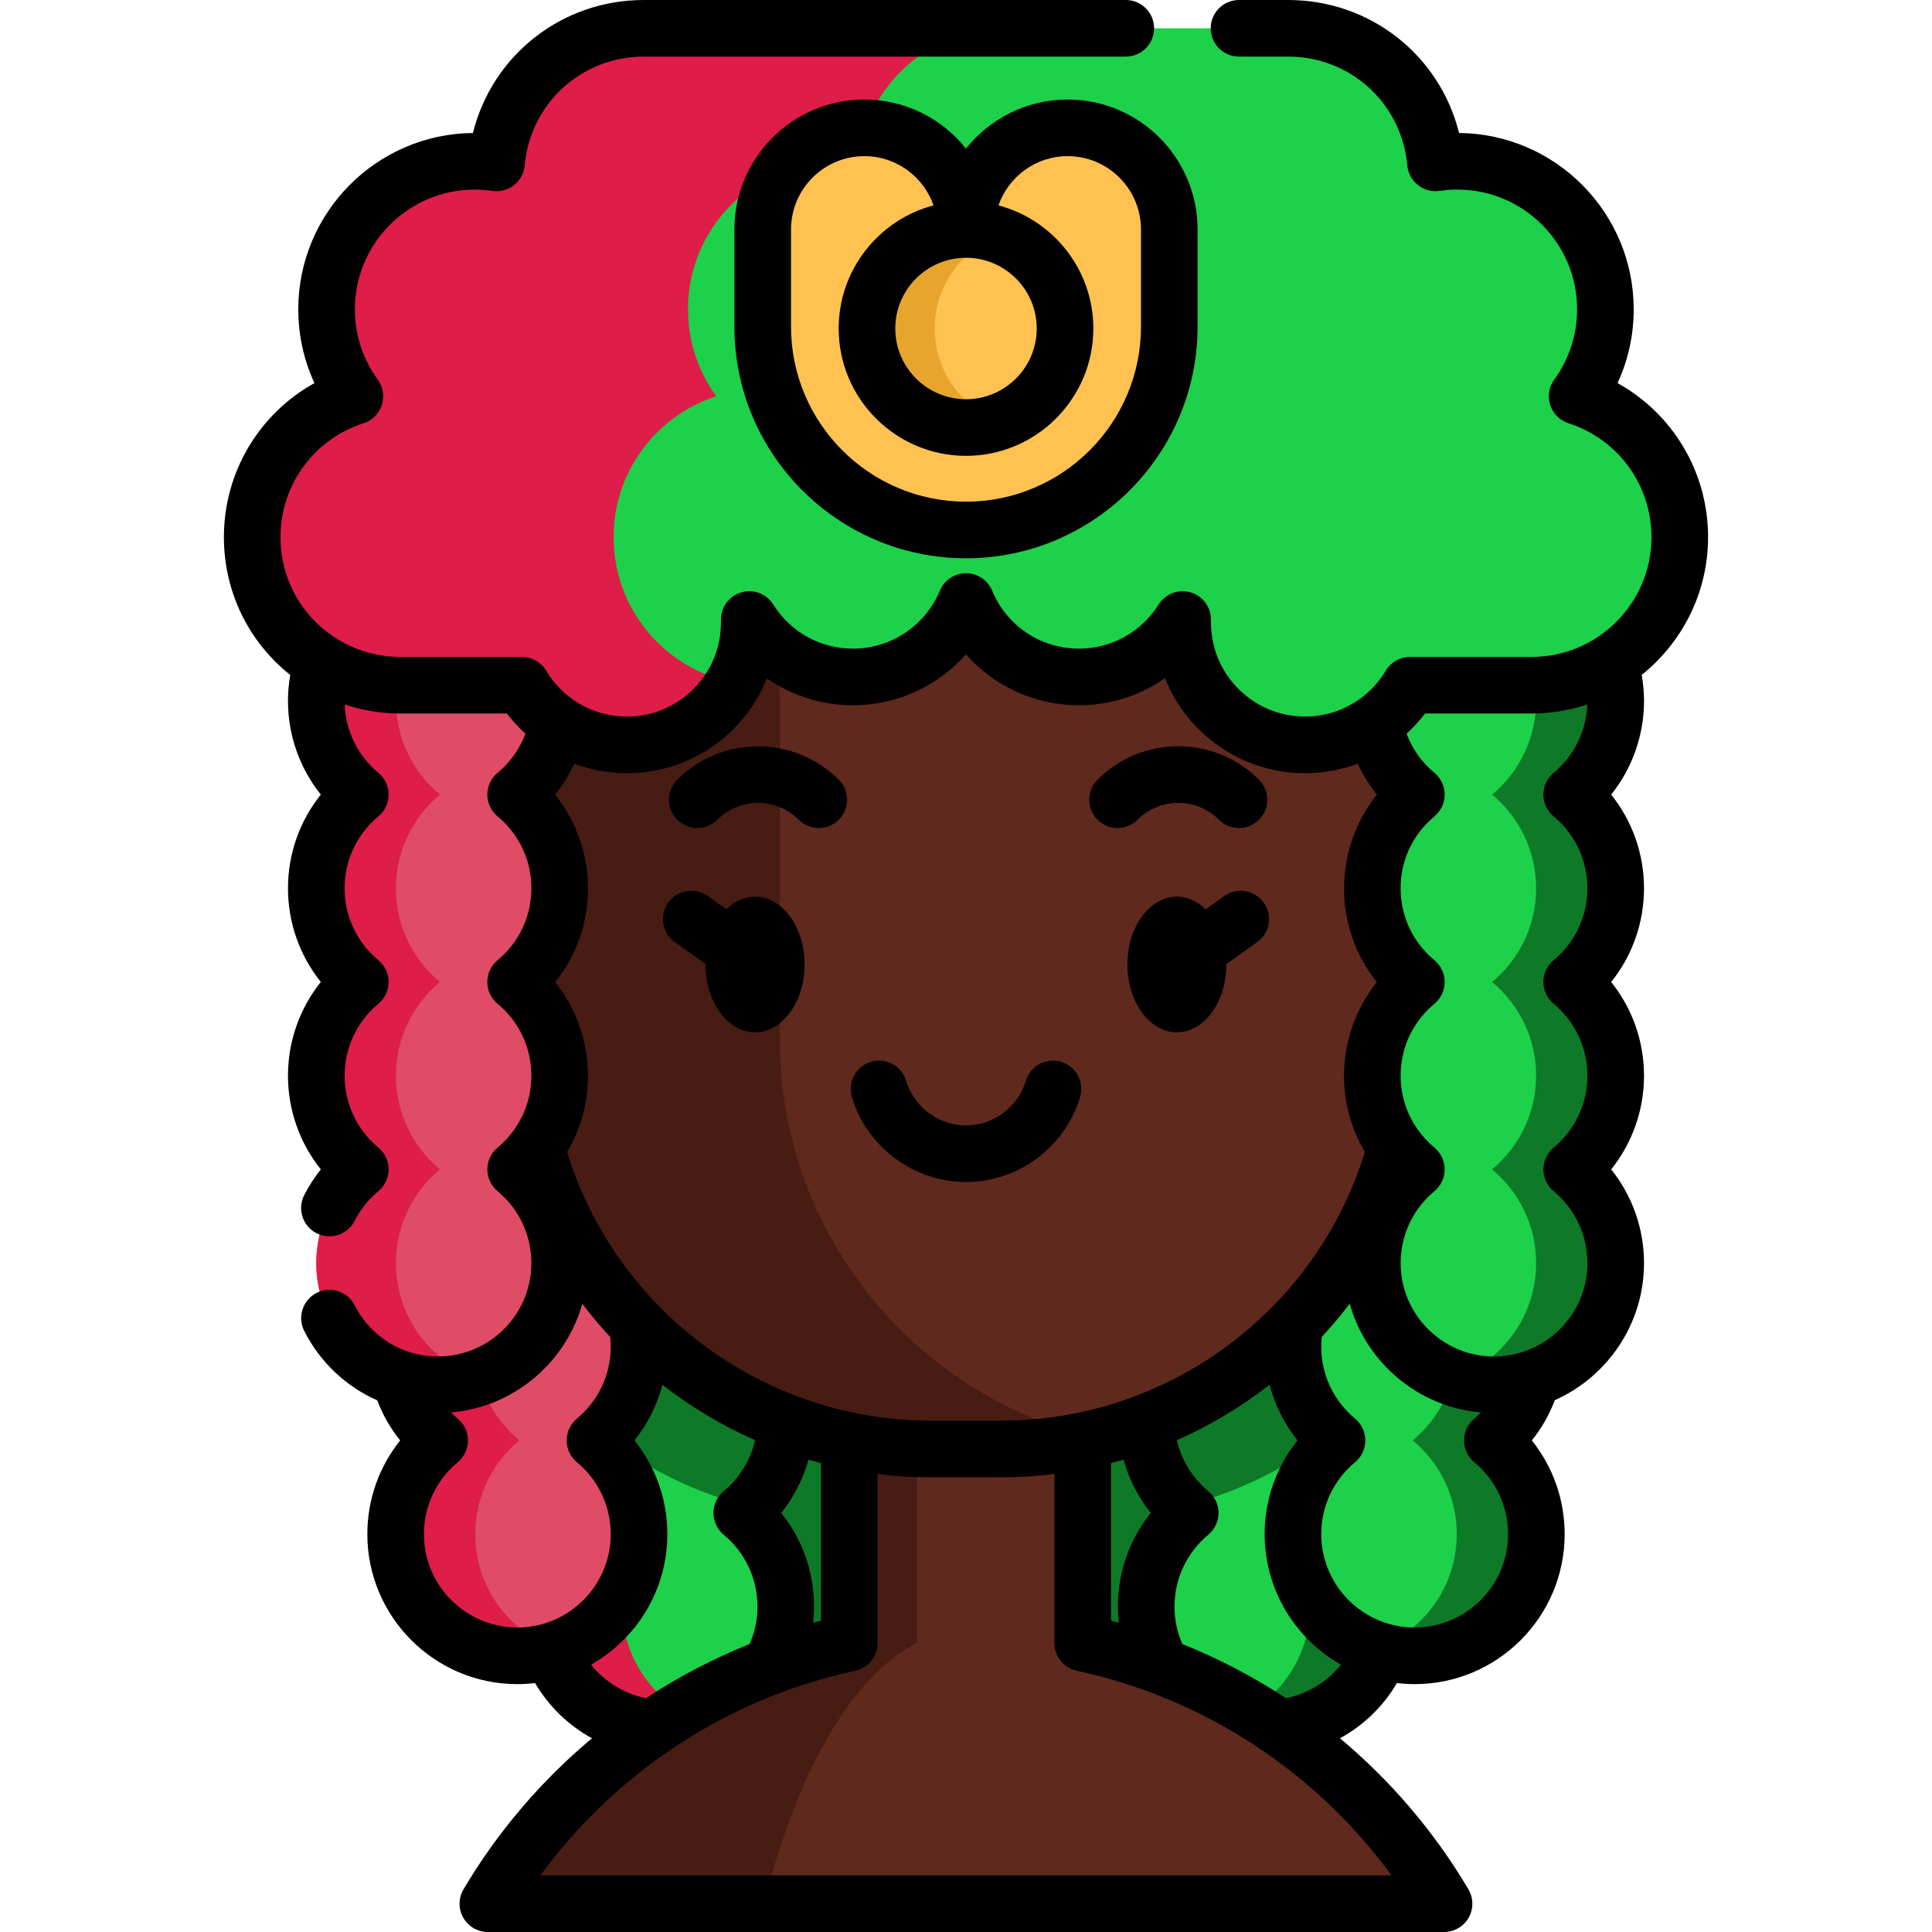 <?xml version="1.0"?>
<svg width="512" height="512" xmlns="http://www.w3.org/2000/svg" xmlns:svg="http://www.w3.org/2000/svg">

 <g class="layer">
  <title>Layer 1</title>
  <g id="svg_1">
   <g id="svg_2">
    <path d="m185.652,348.302l146.318,0l0,126.366l-146.318,0l0,-126.366z" fill="#0e7a27" id="svg_3" transform="matrix(1, 0, 0, 1, 0, 0)"/>
    <path d="m315.425,351.281c-7.13,5.92 -11.67,14.84 -11.67,24.83c0,9.07 3.74,17.26 9.77,23.12c0.61,0.59 1.24,1.16 1.9,1.71c-7.13,5.92 -11.67,14.84 -11.67,24.83c0,17.81 14.44,32.25 32.25,32.25s32.25,-14.44 32.25,-32.25c0,-9.99 -4.54,-18.91 -11.67,-24.83c7.13,-5.91 11.67,-14.84 11.67,-24.83c0,-3.18 -0.46,-6.26 -1.33,-9.17c-1.83,-6.21 -5.49,-11.63 -10.34,-15.66c7.13,-5.92 11.67,-14.84 11.67,-24.83s-4.54,-18.92 -11.67,-24.83c7.13,-5.92 11.67,-14.84 11.67,-24.83c0,-17.81 -14.44,-32.25 -32.25,-32.25s-32.25,14.44 -32.25,32.25c0,9.99 4.54,18.91 11.67,24.83c-7.13,5.91 -11.67,14.84 -11.67,24.83s4.54,18.91 11.67,24.83z" fill="#1dd14a" id="svg_4" transform="matrix(1, 0, 0, 1, 0, 0)"/>
    <path d="m315.425,351.281c-7.13,5.92 -11.67,14.84 -11.67,24.83c0,9.07 3.74,17.26 9.77,23.12c20.9,-5.35 39.37,-16.78 53.4,-32.29c-1.83,-6.21 -5.49,-11.63 -10.34,-15.66c7.13,-5.92 11.67,-14.84 11.67,-24.83s-4.54,-18.92 -11.67,-24.83c7.13,-5.92 11.67,-14.84 11.67,-24.83c0,-17.81 -14.44,-32.25 -32.25,-32.25s-32.25,14.44 -32.25,32.25c0,9.99 4.54,18.91 11.67,24.83c-7.13,5.91 -11.67,14.84 -11.67,24.83s4.54,18.91 11.67,24.83z" fill="#0e7a27" id="svg_5" transform="matrix(1, 0, 0, 1, 0, 0)"/>
    <path d="m325.456,456.252c3.31,1.15 6.86,1.77 10.55,1.77c17.82,0 32.25,-14.44 32.25,-32.25c0,-9.99 -4.54,-18.92 -11.67,-24.83c7.13,-5.92 11.67,-14.84 11.67,-24.83s-4.54,-18.92 -11.67,-24.83c7.13,-5.92 11.67,-14.85 11.67,-24.83c0,-9.99 -4.54,-18.92 -11.67,-24.84c7.13,-5.91 11.67,-14.84 11.67,-24.83c0,-17.81 -14.43,-32.25 -32.25,-32.25c-3.69,0 -7.24,0.62 -10.55,1.77c12.63,4.37 21.7,16.37 21.7,30.48c0,9.99 -4.54,18.92 -11.67,24.83c7.13,5.92 11.67,14.85 11.67,24.84c0,9.98 -4.54,18.91 -11.67,24.83c7.13,5.91 11.67,14.84 11.67,24.83s-4.54,18.91 -11.67,24.83c7.13,5.91 11.67,14.84 11.67,24.83c0,14.11 -9.07,26.11 -21.7,30.48z" fill="#0e7a27" id="svg_6" transform="matrix(1, 0, 0, 1, 0, 0)"/>
    <path d="m342.649,307.236c0,-9.988 4.542,-18.915 11.672,-24.831c-7.13,-5.916 -11.672,-14.842 -11.672,-24.831c0,-17.812 14.44,-32.252 32.252,-32.252s32.252,14.44 32.252,32.252c0,9.988 -4.542,18.915 -11.672,24.831c7.13,5.916 11.672,14.842 11.672,24.831s-4.542,18.915 -11.672,24.831c7.13,5.916 11.672,14.842 11.672,24.831c0,9.988 -4.542,18.915 -11.672,24.831c7.13,5.916 11.672,14.842 11.672,24.831c0,17.812 -14.44,32.252 -32.252,32.252s-32.252,-14.44 -32.252,-32.252c0,-9.988 4.542,-18.915 11.672,-24.831c-7.13,-5.916 -11.672,-14.842 -11.672,-24.831c0,-9.988 4.542,-18.915 11.672,-24.831c-7.13,-5.916 -11.672,-14.842 -11.672,-24.831z" fill="#1dd14a" id="svg_7" transform="matrix(1, 0, 0, 1, 0, 0)"/>
    <path d="m364.353,437.039c3.31,1.15 6.86,1.77 10.55,1.77c17.82,0 32.25,-14.44 32.25,-32.25c0,-9.99 -4.54,-18.92 -11.67,-24.83c7.13,-5.92 11.67,-14.84 11.67,-24.83s-4.54,-18.92 -11.67,-24.83c7.13,-5.92 11.67,-14.85 11.67,-24.83c0,-9.99 -4.54,-18.92 -11.67,-24.84c7.13,-5.91 11.67,-14.84 11.67,-24.83c0,-17.81 -14.43,-32.25 -32.25,-32.25c-3.69,0 -7.24,0.62 -10.55,1.77c12.63,4.37 21.7,16.37 21.7,30.48c0,9.99 -4.54,18.92 -11.67,24.83c7.13,5.92 11.67,14.85 11.67,24.84c0,9.98 -4.54,18.91 -11.67,24.83c7.13,5.91 11.67,14.84 11.67,24.83s-4.54,18.91 -11.67,24.83c7.13,5.91 11.67,14.84 11.67,24.83c0,14.11 -9.07,26.11 -21.7,30.48z" fill="#0e7a27" id="svg_8" transform="matrix(1, 0, 0, 1, 0, 0)"/>
    <path d="m196.576,351.281c7.13,5.92 11.67,14.84 11.67,24.83c0,9.07 -3.74,17.26 -9.77,23.12c-0.61,0.59 -1.24,1.16 -1.9,1.71c7.13,5.92 11.67,14.84 11.67,24.83c0,17.81 -14.44,32.25 -32.25,32.25s-32.25,-14.44 -32.25,-32.25c0,-9.99 4.54,-18.91 11.67,-24.83c-7.13,-5.91 -11.67,-14.84 -11.67,-24.83c0,-3.18 0.46,-6.26 1.33,-9.17c1.83,-6.21 5.49,-11.63 10.34,-15.66c-7.13,-5.92 -11.67,-14.84 -11.67,-24.83s4.54,-18.92 11.67,-24.83c-7.13,-5.92 -11.67,-14.84 -11.67,-24.83c0,-17.81 14.44,-32.25 32.25,-32.25s32.25,14.44 32.25,32.25c0,9.99 -4.54,18.91 -11.67,24.83c7.13,5.91 11.67,14.84 11.67,24.83s-4.54,18.91 -11.67,24.83z" fill="#1dd14a" id="svg_9" transform="matrix(1, 0, 0, 1, 0, 0)"/>
    <path d="m196.576,351.281c7.13,5.92 11.67,14.84 11.67,24.83c0,9.07 -3.74,17.26 -9.77,23.12c-20.9,-5.35 -39.37,-16.78 -53.4,-32.29c1.83,-6.21 5.49,-11.63 10.34,-15.66c-7.13,-5.92 -11.67,-14.84 -11.67,-24.83s4.54,-18.92 11.67,-24.83c-7.13,-5.92 -11.67,-14.84 -11.67,-24.83c0,-17.81 14.44,-32.25 32.25,-32.25s32.25,14.44 32.25,32.25c0,9.99 -4.54,18.91 -11.67,24.83c7.13,5.91 11.67,14.84 11.67,24.83s-4.54,18.91 -11.67,24.83z" fill="#0e7a27" id="svg_10" transform="matrix(1, 0, 0, 1, 0, 0)"/>
    <path d="m186.545,456.252c-3.31,1.15 -6.86,1.77 -10.55,1.77c-17.82,0 -32.25,-14.44 -32.25,-32.25c0,-9.99 4.54,-18.92 11.67,-24.83c-7.13,-5.92 -11.67,-14.84 -11.67,-24.83s4.54,-18.92 11.67,-24.83c-7.13,-5.92 -11.67,-14.85 -11.67,-24.83c0,-9.99 4.54,-18.92 11.67,-24.84c-7.13,-5.91 -11.67,-14.84 -11.67,-24.83c0,-17.81 14.43,-32.25 32.25,-32.25c3.69,0 7.24,0.62 10.55,1.77c-12.63,4.37 -21.7,16.37 -21.7,30.48c0,9.99 4.54,18.92 11.67,24.83c-7.13,5.92 -11.67,14.85 -11.67,24.84c0,9.98 4.54,18.91 11.67,24.83c-7.13,5.91 -11.67,14.84 -11.67,24.83s4.54,18.91 11.67,24.83c-7.13,5.91 -11.67,14.84 -11.67,24.83c0,14.11 9.07,26.11 21.7,30.48z" fill="#de1d49" id="svg_11"/>
    <path d="m169.352,307.236c0,-9.988 -4.542,-18.915 -11.672,-24.831c7.13,-5.916 11.672,-14.842 11.672,-24.831c0,-17.812 -14.44,-32.252 -32.252,-32.252s-32.252,14.44 -32.252,32.252c0,9.988 4.542,18.915 11.672,24.831c-7.13,5.916 -11.672,14.842 -11.672,24.831s4.542,18.915 11.672,24.831c-7.13,5.916 -11.672,14.842 -11.672,24.831c0,9.988 4.542,18.915 11.672,24.831c-7.13,5.916 -11.672,14.842 -11.672,24.831c0,17.812 14.44,32.252 32.252,32.252s32.252,-14.44 32.252,-32.252c0,-9.988 -4.542,-18.915 -11.672,-24.831c7.13,-5.916 11.672,-14.842 11.672,-24.831c0,-9.988 -4.542,-18.915 -11.672,-24.831c7.13,-5.916 11.672,-14.842 11.672,-24.831z" fill="#e04b66" id="svg_12" transform="matrix(1, 0, 0, 1, 0, 0)"/>
    <path d="m147.648,437.039c-3.31,1.15 -6.86,1.77 -10.55,1.77c-17.82,0 -32.25,-14.44 -32.25,-32.25c0,-9.99 4.54,-18.92 11.67,-24.83c-7.13,-5.92 -11.67,-14.84 -11.67,-24.83s4.54,-18.92 11.67,-24.83c-7.13,-5.92 -11.67,-14.85 -11.67,-24.83c0,-9.99 4.54,-18.92 11.67,-24.84c-7.13,-5.91 -11.67,-14.84 -11.67,-24.83c0,-17.81 14.43,-32.25 32.25,-32.25c3.69,0 7.24,0.62 10.55,1.77c-12.63,4.37 -21.7,16.37 -21.7,30.48c0,9.99 4.54,18.92 11.67,24.83c-7.13,5.92 -11.67,14.85 -11.67,24.84c0,9.98 4.54,18.91 11.67,24.83c-7.13,5.91 -11.67,14.84 -11.67,24.83s4.54,18.91 11.67,24.83c-7.13,5.91 -11.67,14.84 -11.67,24.83c0,14.11 9.07,26.11 21.7,30.48z" fill="#de1d49" id="svg_13"/>
    <path d="m138.311,181.591l-32.249,0c-21.663,0 -39.225,-17.562 -39.225,-39.225c0,-17.472 11.426,-32.269 27.211,-37.343c-4.712,-6.473 -7.499,-14.437 -7.499,-23.056c0,-21.663 17.562,-39.225 39.225,-39.225c1.971,0 3.907,0.149 5.8,0.43c1.797,-19.996 18.593,-35.67 39.057,-35.67l85.369,0l85.369,0c20.464,0 37.259,15.674 39.057,35.67c1.893,-0.281 3.829,-0.43 5.8,-0.43c21.663,0 39.225,17.562 39.225,39.225c0,8.619 -2.787,16.583 -7.499,23.056c15.785,5.074 27.211,19.872 27.211,37.343c0,21.663 -17.562,39.225 -39.225,39.225l-32.248,0l-28.423,92.887l-186.222,0l-20.734,-92.887z" fill="#1dd14a" id="svg_14" transform="matrix(1, 0, 0, 1, 0, 0)"/>
    <path d="m234.075,181.589l20.74,92.89l-95.77,0l-20.74,-92.89l-32.25,0c-21.66,0 -39.22,-17.56 -39.22,-39.23c0,-17.47 11.42,-32.26 27.21,-37.34c-4.71,-6.47 -7.5,-14.44 -7.5,-23.05c0,-21.67 17.56,-39.23 39.23,-39.23c1.97,0 3.9,0.15 5.8,0.43c1.79,-20 18.59,-35.67 39.05,-35.67l95.78,0c-20.47,0 -37.26,15.67 -39.06,35.67c-1.89,-0.28 -3.83,-0.43 -5.8,-0.43c-21.67,0 -39.23,17.56 -39.23,39.23c0,8.61 2.79,16.58 7.5,23.05c-15.78,5.08 -27.21,19.87 -27.21,37.34c0,21.67 17.56,39.23 39.23,39.23l32.24,0z" fill="#de1d49" id="svg_15"/>
    <path d="m382.695,504.5l-253.399,0c20.571,-34.772 55.039,-60.345 95.763,-69.06l0,-53.615l61.874,0l0,53.615c40.723,8.715 75.191,34.288 95.762,69.06z" fill="#60291e" id="svg_16" transform="matrix(1, 0, 0, 1, 0, 0)"/>
    <path d="m225.061,381.821l61.87,0l0,22.02l-61.87,0l0,-22.02z" fill="#60291e" id="svg_17"/>
    <path d="m242.925,381.821l0,53.62c-17.21,8.71 -31.77,34.29 -40.46,69.06l-73.17,0c20.57,-34.77 55.04,-60.35 95.76,-69.06l0,-53.62l17.87,0z" fill="#471c13" id="svg_18" transform="matrix(1, 0, 0, 1, 0, 0)"/>
    <path d="m373.68,181.591l0,93.97c0,59.89 -48.55,108.44 -108.439,108.44l-18.48,0c-59.89,0 -108.45,-48.55 -108.45,-108.44l0,-93.97c5.66,9.47 16.01,15.81 27.85,15.81c8.95,0 17.05,-3.63 22.92,-9.5c5.86,-5.86 9.49,-13.97 9.49,-22.92l0,-0.8c5.74,9.14 15.9,15.22 27.48,15.22c6.75,0 13.02,-2.06 18.21,-5.6c5.19,-3.53 9.3,-8.52 11.74,-14.39c4.87,11.73 16.44,19.99 29.95,19.99c5.79,0 11.22,-1.52 15.93,-4.18c4.7,-2.66 8.67,-6.47 11.54,-11.04l0,0.8c0,17.9 14.52,32.42 32.42,32.42c8.95,0 17.05,-3.63 22.92,-9.5c1.889,-1.889 3.549,-4 4.919,-6.31z" fill="#60291e" id="svg_19" transform="matrix(1, 0, 0, 1, 0, 0)"/>
    <path d="m290.19,381.111c-8.01,1.89 -16.36,2.89 -24.95,2.89l-18.48,0c-59.89,0 -108.45,-48.55 -108.45,-108.44l0,-93.97c5.66,9.47 16.01,15.81 27.85,15.81c8.95,0 17.05,-3.63 22.92,-9.5c5.86,-5.86 9.49,-13.97 9.49,-22.92l0,-0.8c2.14,3.41 4.89,6.4 8.11,8.8l0,102.58c0.001,51.31 35.641,94.29 83.51,105.55z" fill="#471c13" id="svg_20" transform="matrix(1, 0, 0, 1, 0, 0)"/>
    <path d="m136.646,309.901c7.13,5.91 11.67,14.84 11.67,24.83c0,17.81 -14.44,32.25 -32.25,32.25s-32.25,-14.44 -32.25,-32.25c0,-9.99 4.54,-18.92 11.67,-24.83c-7.13,-5.92 -11.67,-14.84 -11.67,-24.83s4.54,-18.92 11.67,-24.83c-7.13,-5.92 -11.67,-14.84 -11.67,-24.83s4.54,-18.92 11.67,-24.83c-7.13,-5.92 -11.67,-14.85 -11.67,-24.84c0,-3.5 0.56,-6.87 1.59,-10.03c5.76,3.58 12.53,5.71 19.78,5.87c0.29,0.01 0.59,0.01 0.88,0.01l32.24,0c2.39,4 5.63,7.45 9.46,10.1c-1.4,7.55 -5.44,14.17 -11.12,18.89c7.13,5.91 11.67,14.84 11.67,24.83s-4.54,18.91 -11.67,24.83c7.13,5.91 11.67,14.84 11.67,24.83c0,7.12 -2.31,13.69 -6.21,19.03c-1.57,2.15 -3.41,4.1 -5.46,5.8z" fill="#e04b66" id="svg_21"/>
    <path d="m126.616,365.211c-3.31,1.15 -6.86,1.77 -10.55,1.77c-17.82,0 -32.25,-14.44 -32.25,-32.25c0,-9.99 4.54,-18.92 11.67,-24.83c-7.13,-5.92 -11.67,-14.84 -11.67,-24.83s4.54,-18.92 11.67,-24.83c-7.13,-5.92 -11.67,-14.85 -11.67,-24.83c0,-9.99 4.54,-18.92 11.67,-24.84c-7.13,-5.91 -11.67,-14.84 -11.67,-24.83c0,-3.5 0.56,-6.87 1.59,-10.03c5.76,3.58 12.53,5.71 19.78,5.87c-0.18,1.36 -0.27,2.75 -0.27,4.16c0,9.99 4.54,18.92 11.67,24.83c-7.13,5.92 -11.67,14.85 -11.67,24.84c0,9.98 4.54,18.91 11.67,24.83c-7.13,5.91 -11.67,14.84 -11.67,24.83s4.54,18.91 11.67,24.83c-7.13,5.91 -11.67,14.84 -11.67,24.83c0,14.11 9.07,26.11 21.7,30.48z" fill="#de1d49" id="svg_22"/>
    <path d="m282.936,33.878c-14.876,0 -26.936,12.06 -26.936,26.936c0,-14.876 -12.06,-26.936 -26.936,-26.936s-26.936,12.06 -26.936,26.936l0,25.763c0,29.752 24.119,53.871 53.871,53.871s53.871,-24.119 53.871,-53.871l0,-25.764c0.002,-14.876 -12.058,-26.935 -26.934,-26.935z" fill="#ffc250" id="svg_23"/>
    <circle cx="256.001" cy="87.057" fill="#ffc250" id="svg_24" r="26.243"/>
    <path d="m264.977,111.736c-2.8,1.01 -5.82,1.57 -8.98,1.57c-14.49,0 -26.24,-11.75 -26.24,-26.25c0,-14.49 11.75,-26.24 26.24,-26.24c3.16,0 6.18,0.56 8.98,1.57c-10.07,3.67 -17.27,13.33 -17.27,24.67c0,11.35 7.2,21.01 17.27,24.68z" fill="#e7a52e" id="svg_25"/>
    <path d="m375.355,309.901c-7.13,5.91 -11.67,14.84 -11.67,24.83c0,17.81 14.44,32.25 32.25,32.25s32.25,-14.44 32.25,-32.25c0,-9.99 -4.54,-18.92 -11.67,-24.83c7.13,-5.92 11.67,-14.84 11.67,-24.83s-4.54,-18.92 -11.67,-24.83c7.13,-5.92 11.67,-14.84 11.67,-24.83s-4.54,-18.92 -11.67,-24.83c7.13,-5.92 11.67,-14.85 11.67,-24.84c0,-3.5 -0.56,-6.87 -1.59,-10.03c-5.76,3.58 -12.53,5.71 -19.78,5.87c-0.29,0.01 -0.59,0.01 -0.88,0.01l-32.24,0c-2.39,4 -5.63,7.45 -9.46,10.1c1.4,7.55 5.44,14.17 11.12,18.89c-7.13,5.91 -11.67,14.84 -11.67,24.83s4.54,18.91 11.67,24.83c-7.13,5.91 -11.67,14.84 -11.67,24.83c0,7.12 2.31,13.69 6.21,19.03c1.57,2.15 3.41,4.1 5.46,5.8z" fill="#1dd14a" id="svg_26" transform="matrix(1, 0, 0, 1, 0, 0)"/>
    <path d="m385.385,365.211c3.31,1.15 6.86,1.77 10.55,1.77c17.82,0 32.25,-14.44 32.25,-32.25c0,-9.99 -4.54,-18.92 -11.67,-24.83c7.13,-5.92 11.67,-14.84 11.67,-24.83s-4.54,-18.92 -11.67,-24.83c7.13,-5.92 11.67,-14.85 11.67,-24.83c0,-9.99 -4.54,-18.92 -11.67,-24.84c7.13,-5.91 11.67,-14.84 11.67,-24.83c0,-3.5 -0.56,-6.87 -1.59,-10.03c-5.76,3.58 -12.53,5.71 -19.78,5.87c0.18,1.36 0.27,2.75 0.27,4.16c0,9.99 -4.54,18.92 -11.67,24.83c7.13,5.92 11.67,14.85 11.67,24.84c0,9.98 -4.54,18.91 -11.67,24.83c7.13,5.91 11.67,14.84 11.67,24.83s-4.54,18.91 -11.67,24.83c7.13,5.91 11.67,14.84 11.67,24.83c0,14.11 -9.07,26.11 -21.7,30.48z" fill="#0e7a27" id="svg_27"/>
   </g>
   <g id="svg_28">
    <path d="m324.464,237.454l-4.959,3.528c-2.149,-2.107 -4.772,-3.361 -7.61,-3.361c-7.236,0 -13.123,8.065 -13.123,17.979s5.887,17.979 13.123,17.979c7.235,0 13.122,-8.065 13.122,-17.979c0,-0.043 -0.004,-0.084 -0.005,-0.128l8.147,-5.796c3.375,-2.401 4.165,-7.084 1.764,-10.459c-2.402,-3.374 -7.084,-4.164 -10.459,-1.763z" id="svg_29"/>
    <path d="m178.838,249.676l8.147,5.796c0,0.043 -0.005,0.085 -0.005,0.128c0,9.914 5.887,17.979 13.123,17.979s13.123,-8.065 13.123,-17.979s-5.887,-17.979 -13.123,-17.979c-2.838,0 -5.461,1.254 -7.611,3.361l-4.959,-3.528c-3.375,-2.4 -8.058,-1.611 -10.459,1.764c-2.4,3.374 -1.611,8.057 1.764,10.458z" id="svg_30"/>
    <path d="m190.087,217.241c2.883,-2.882 6.715,-4.47 10.792,-4.47s7.909,1.588 10.792,4.47c1.464,1.464 3.384,2.197 5.303,2.197s3.839,-0.732 5.303,-2.197c2.929,-2.929 2.929,-7.678 0,-10.606c-11.799,-11.8 -30.998,-11.8 -42.797,0c-2.929,2.929 -2.929,7.678 0,10.606c2.929,2.929 7.678,2.929 10.607,0z" id="svg_31"/>
    <path d="m301.458,217.241c2.882,-2.883 6.715,-4.47 10.791,-4.47c4.077,0 7.909,1.588 10.793,4.47c1.464,1.465 3.384,2.197 5.303,2.197s3.839,-0.732 5.304,-2.197c2.929,-2.929 2.929,-7.678 -0.001,-10.606c-5.716,-5.716 -13.315,-8.864 -21.398,-8.864s-15.683,3.148 -21.398,8.864c-2.929,2.929 -2.929,7.678 0.001,10.606c2.926,2.93 7.675,2.929 10.605,0z" id="svg_32"/>
    <path d="m255.999,313.247c13.865,0 26.301,-9.265 30.239,-22.531c1.18,-3.971 -1.084,-8.146 -5.055,-9.325c-3.968,-1.179 -8.146,1.084 -9.324,5.055c-2.063,6.948 -8.585,11.801 -15.86,11.801c-7.267,0 -13.791,-4.856 -15.863,-11.809c-1.184,-3.969 -5.361,-6.227 -9.331,-5.044c-3.969,1.184 -6.228,5.361 -5.044,9.331c3.954,13.26 16.388,22.522 30.238,22.522z" id="svg_33"/>
    <path d="m256,39.382c-6.314,-7.92 -16.043,-13.004 -26.936,-13.004c-18.988,0 -34.436,15.448 -34.436,34.436l0,25.763c0,33.84 27.531,61.371 61.371,61.371s61.372,-27.531 61.372,-61.371l0,-25.764c0,-18.988 -15.447,-34.436 -34.436,-34.436c-10.891,0 -20.62,5.085 -26.935,13.005zm0,28.931c10.335,0 18.744,8.408 18.744,18.743s-8.408,18.744 -18.744,18.744c-10.335,0 -18.743,-8.408 -18.743,-18.743s8.409,-18.744 18.743,-18.744zm46.372,-7.5l0,25.763c0,25.569 -20.802,46.371 -46.372,46.371c-25.569,0 -46.371,-20.802 -46.371,-46.371l0,-25.763c0,-10.717 8.719,-19.436 19.436,-19.436c8.478,0 15.686,5.465 18.336,13.051c-14.453,3.813 -25.143,16.994 -25.143,32.629c0,18.606 15.137,33.743 33.743,33.743s33.744,-15.137 33.744,-33.743c0,-15.635 -10.69,-28.816 -25.144,-32.629c2.65,-7.585 9.859,-13.05 18.337,-13.05c10.715,-0.001 19.434,8.718 19.434,19.435z" id="svg_34"/>
    <path d="m452.66,142.36c0,-17.251 -9.348,-32.716 -23.992,-40.834c2.819,-6.088 4.282,-12.717 4.282,-19.555c0,-25.616 -20.72,-46.484 -46.279,-46.728c-5.11,-20.529 -23.458,-35.243 -45.301,-35.243l-13.02,0c-4.143,0 -7.5,3.358 -7.5,7.5s3.357,7.5 7.5,7.5l13.021,0c16.523,0 30.101,12.399 31.58,28.842c0.185,2.055 1.209,3.943 2.83,5.22c1.62,1.277 3.695,1.83 5.738,1.526c1.563,-0.231 3.145,-0.349 4.701,-0.349c17.496,0 31.73,14.234 31.73,31.73c0,6.742 -2.097,13.187 -6.063,18.636c-1.416,1.945 -1.812,4.451 -1.067,6.738s2.543,4.078 4.833,4.815c13.163,4.238 22.008,16.375 22.008,30.201c0,17.496 -14.234,31.73 -31.73,31.73l-32.231,0c-0.145,0 -0.313,0.006 -0.457,0.014c-2.49,0.144 -4.746,1.516 -6.02,3.662c-1.024,1.728 -2.295,3.358 -3.758,4.829c-4.721,4.712 -10.981,7.308 -17.631,7.308c-13.741,0 -24.92,-11.179 -24.92,-24.92l0,-0.8c0,-3.343 -2.212,-6.282 -5.425,-7.207c-3.207,-0.925 -6.648,0.387 -8.427,3.218c-2.215,3.526 -5.286,6.466 -8.876,8.498c-3.72,2.1 -7.953,3.21 -12.242,3.21c-10.112,0 -19.146,-6.029 -23.011,-15.36c-1.16,-2.799 -3.89,-4.625 -6.919,-4.629c-0.003,0 -0.006,0 -0.01,0c-3.026,0 -5.756,1.818 -6.921,4.611c-1.877,4.497 -5.003,8.329 -9.039,11.079c-4.132,2.813 -8.974,4.3 -14,4.3c-8.626,0 -16.524,-4.377 -21.128,-11.708c-1.778,-2.831 -5.216,-4.145 -8.427,-3.218c-3.212,0.925 -5.425,3.864 -5.425,7.207l0,0.8c0,6.657 -2.59,12.914 -7.294,17.617c-4.709,4.709 -10.965,7.303 -17.616,7.303c-5.086,0 -9.973,-1.516 -14.123,-4.377c-2.878,-1.992 -5.351,-4.606 -7.164,-7.573c-1.292,-2.329 -3.772,-3.861 -6.559,-3.861l-32.24,0c-0.208,-0.001 -0.421,0.001 -0.714,-0.008c-5.669,-0.125 -11.197,-1.765 -15.991,-4.745c-9.408,-5.839 -15.025,-15.924 -15.025,-26.978c0,-13.826 8.845,-25.963 22.008,-30.201c2.29,-0.737 4.087,-2.528 4.833,-4.815c0.746,-2.288 0.349,-4.793 -1.067,-6.738c-3.967,-5.449 -6.063,-11.894 -6.063,-18.636c0,-17.496 14.234,-31.73 31.73,-31.73c1.556,0 3.138,0.117 4.702,0.349c2.039,0.303 4.117,-0.25 5.738,-1.526c1.621,-1.277 2.645,-3.165 2.83,-5.22c1.481,-16.445 15.061,-28.844 31.591,-28.844l127.71,0c4.143,0 7.5,-3.358 7.5,-7.5s-3.357,-7.5 -7.5,-7.5l-127.71,0c-21.848,0 -40.199,14.714 -45.311,35.242c-25.559,0.244 -46.279,21.112 -46.279,46.728c0,6.838 1.463,13.468 4.282,19.555c-14.645,8.119 -23.992,23.583 -23.992,40.834c0,14.411 6.489,27.693 17.581,36.514c-0.395,2.26 -0.601,4.555 -0.601,6.866c0,9.134 3.105,17.848 8.704,24.837c-5.599,6.983 -8.704,15.695 -8.704,24.833c0,9.129 3.105,17.839 8.704,24.827c-5.598,6.983 -8.704,15.695 -8.704,24.833c0,9.129 3.105,17.839 8.703,24.827c-1.69,2.111 -3.163,4.397 -4.407,6.841c-1.879,3.692 -0.409,8.208 3.283,10.086c1.09,0.555 2.251,0.817 3.396,0.817c2.732,0 5.366,-1.498 6.69,-4.1c1.549,-3.043 3.666,-5.69 6.292,-7.867c1.718,-1.424 2.713,-3.54 2.714,-5.771s-0.992,-4.348 -2.709,-5.773c-5.695,-4.728 -8.961,-11.675 -8.961,-19.06c0,-7.393 3.265,-14.337 8.957,-19.055c1.718,-1.424 2.713,-3.54 2.714,-5.771c0.001,-2.232 -0.992,-4.348 -2.709,-5.773c-5.695,-4.729 -8.961,-11.676 -8.961,-19.06c0,-7.392 3.265,-14.338 8.957,-19.056c1.718,-1.424 2.713,-3.54 2.714,-5.771s-0.992,-4.348 -2.709,-5.773c-5.45,-4.525 -8.668,-11.086 -8.935,-18.12c4.384,1.457 8.966,2.284 13.592,2.386c0.374,0.013 0.759,0.014 1.132,0.014l28.268,0c1.463,1.924 3.121,3.703 4.908,5.34c-1.295,3.475 -3.354,6.62 -6.087,9.228c-0.443,0.419 -0.862,0.79 -1.28,1.135c-1.729,1.425 -2.729,3.548 -2.729,5.789s1.002,4.363 2.732,5.787c0.413,0.34 0.832,0.711 1.259,1.114c4.952,4.711 7.679,11.078 7.679,17.927c0,6.84 -2.729,13.208 -7.658,17.906c-0.448,0.423 -0.868,0.795 -1.283,1.138c-1.729,1.425 -2.729,3.548 -2.729,5.789s1.002,4.363 2.732,5.787c0.413,0.34 0.832,0.711 1.259,1.114c4.952,4.711 7.679,11.078 7.679,17.926c0,5.286 -1.648,10.337 -4.767,14.607c-1.198,1.64 -2.607,3.137 -4.189,4.449c-1.719,1.425 -2.713,3.542 -2.713,5.774c0,2.233 0.995,4.349 2.714,5.774c5.691,4.718 8.956,11.664 8.956,19.056c0,13.647 -11.103,24.75 -24.75,24.75c-9.37,0 -17.828,-5.194 -22.072,-13.555c-1.875,-3.693 -6.388,-5.167 -10.083,-3.292c-3.693,1.875 -5.167,6.389 -3.292,10.083c4.246,8.365 11.121,14.754 19.341,18.383c1.467,3.854 3.513,7.433 6.082,10.635c-5.595,6.982 -8.699,15.693 -8.699,24.828c0,21.918 17.832,39.75 39.75,39.75c1.59,0 3.156,-0.104 4.698,-0.287c3.661,6.22 8.88,11.248 15.09,14.635c-13.409,11.206 -24.98,24.702 -34.047,40.021c-1.372,2.318 -1.396,5.195 -0.062,7.535s3.822,3.785 6.516,3.785l253.394,0c2.693,0 5.181,-1.445 6.515,-3.785c1.335,-2.34 1.312,-5.216 -0.06,-7.534c-9.062,-15.318 -20.629,-28.812 -34.034,-40.018c6.214,-3.387 11.435,-8.416 15.097,-14.64c1.542,0.182 3.107,0.287 4.697,0.287c21.918,0 39.75,-17.832 39.75,-39.75c0,-9.135 -3.104,-17.845 -8.699,-24.828c2.578,-3.215 4.63,-6.809 6.097,-10.68c13.907,-6.196 23.631,-20.14 23.631,-36.321c0,-9.138 -3.104,-17.849 -8.703,-24.833c5.598,-6.988 8.703,-15.698 8.703,-24.827c0,-9.137 -3.104,-17.849 -8.703,-24.833c5.598,-6.988 8.703,-15.698 8.703,-24.827c0,-9.138 -3.104,-17.85 -8.703,-24.833c5.598,-6.989 8.703,-15.703 8.703,-24.837c0,-2.322 -0.208,-4.626 -0.606,-6.897c10.707,-8.571 17.582,-21.736 17.582,-36.485zm-258.281,50.845c3.896,-3.896 6.888,-8.458 8.869,-13.429c6.575,4.584 14.475,7.125 22.798,7.125c8.049,0 15.809,-2.386 22.443,-6.902c2.785,-1.898 5.298,-4.118 7.497,-6.607c7.431,8.455 18.243,13.509 29.959,13.509c6.869,0 13.652,-1.78 19.624,-5.152c1.09,-0.617 2.149,-1.286 3.176,-2.002c5.882,14.725 20.291,25.155 37.09,25.155c4.849,0 9.564,-0.87 13.981,-2.52c1.343,2.919 3.042,5.67 5.076,8.204c-5.582,6.999 -8.706,15.793 -8.706,24.826c0,9.169 3.054,17.81 8.703,24.837c-5.579,6.998 -8.703,15.792 -8.703,24.823c0,7.189 1.905,14.103 5.527,20.216c-12.943,42.092 -52.138,71.214 -96.477,71.214l-18.47,0c-44.334,0 -83.532,-29.113 -96.486,-71.193c3.631,-6.119 5.54,-13.042 5.54,-20.238c0,-9.024 -3.119,-17.812 -8.703,-24.819c5.645,-7.018 8.703,-15.664 8.703,-24.841c0,-9.026 -3.12,-17.815 -8.706,-24.823c2.03,-2.53 3.729,-5.28 5.073,-8.201c4.43,1.654 9.143,2.515 13.968,2.515c10.658,-0.001 20.682,-4.154 28.224,-11.697zm110.582,207.735c-5.6,6.988 -8.706,15.7 -8.706,24.831c0,1.437 0.096,2.866 0.25,4.288c-0.691,-0.187 -1.38,-0.381 -2.074,-0.559l0,-41.756c1.105,-0.289 2.204,-0.592 3.297,-0.912c1.438,5.135 3.895,9.936 7.233,14.108zm-97.921,0c3.338,-4.172 5.796,-8.973 7.234,-14.108c1.09,0.319 2.186,0.622 3.287,0.909l0,41.759c-0.691,0.177 -1.377,0.37 -2.065,0.556c0.154,-1.421 0.25,-2.85 0.25,-4.285c0,-9.131 -3.107,-17.843 -8.706,-24.831zm-94.694,5.621c0,-7.392 3.265,-14.338 8.956,-19.056c1.719,-1.424 2.713,-3.541 2.714,-5.773s-0.994,-4.349 -2.712,-5.774c-0.624,-0.517 -1.208,-1.07 -1.773,-1.638c16.645,-1.443 30.378,-13.183 34.789,-28.803c2.322,3.056 4.787,5.989 7.388,8.79c0.09,0.863 0.147,1.729 0.147,2.595c0,7.379 -3.27,14.326 -8.971,19.06c-1.717,1.425 -2.71,3.542 -2.709,5.773c0.001,2.232 0.996,4.347 2.714,5.771c5.698,4.724 8.966,11.669 8.966,19.056c0,13.647 -11.107,24.75 -24.76,24.75c-13.646,-0.001 -24.749,-11.104 -24.749,-24.751zm44.293,34.596c12.058,-6.835 20.217,-19.777 20.217,-34.597c0,-9.134 -3.108,-17.847 -8.711,-24.833c3.486,-4.349 6.006,-9.365 7.412,-14.733c7.531,5.858 15.773,10.799 24.553,14.67c-1.208,5.248 -4.102,10.008 -8.318,13.5c-1.719,1.424 -2.714,3.54 -2.716,5.772c-0.001,2.232 0.992,4.349 2.709,5.775c5.695,4.728 8.961,11.675 8.961,19.06c0,3.427 -0.722,6.806 -2.081,9.912c-9.633,3.856 -18.833,8.674 -27.469,14.352c-5.754,-1.143 -10.927,-4.342 -14.557,-8.878zm212.135,55.843l-225.564,0c20.174,-27.582 49.932,-47.064 83.418,-54.226c3.459,-0.74 5.932,-3.796 5.932,-7.334l0,-44.819c4.67,0.577 9.411,0.879 14.205,0.879l18.47,0c4.791,0 9.529,-0.302 14.195,-0.878l0,44.818c0,3.538 2.472,6.594 5.932,7.334c33.49,7.163 63.245,26.645 83.412,54.226zm-27.978,-46.965c-8.634,-5.676 -17.832,-10.493 -27.463,-14.349c-1.357,-3.107 -2.078,-6.487 -2.078,-9.915c0,-7.385 3.267,-14.332 8.962,-19.06c1.717,-1.426 2.71,-3.542 2.709,-5.775s-0.997,-4.348 -2.716,-5.772c-4.217,-3.492 -7.111,-8.252 -8.319,-13.501c8.78,-3.871 17.022,-8.814 24.552,-14.673c1.406,5.369 3.926,10.387 7.413,14.738c-5.603,6.986 -8.711,15.699 -8.711,24.833c0,14.82 8.16,27.763 20.219,34.598c-3.631,4.538 -8.808,7.737 -14.568,8.876zm34.109,-18.724c-13.652,0 -24.76,-11.103 -24.76,-24.75c0,-7.387 3.268,-14.333 8.966,-19.056c1.719,-1.424 2.713,-3.539 2.714,-5.771c0.001,-2.231 -0.992,-4.348 -2.709,-5.773c-5.701,-4.734 -8.971,-11.681 -8.971,-19.06c0,-0.871 0.058,-1.741 0.149,-2.607c2.6,-2.801 5.065,-5.734 7.386,-8.792c4.406,15.626 18.141,27.373 34.789,28.818c-0.565,0.568 -1.149,1.121 -1.772,1.638c-1.718,1.425 -2.712,3.542 -2.712,5.773c0,2.232 0.995,4.349 2.714,5.773c5.691,4.718 8.956,11.664 8.956,19.056c0,13.648 -11.102,24.751 -24.75,24.751zm36.824,-214.955c5.691,4.718 8.956,11.663 8.956,19.055c0,7.384 -3.267,14.332 -8.961,19.06c-1.717,1.425 -2.71,3.542 -2.709,5.773c0.001,2.232 0.995,4.347 2.714,5.771c5.691,4.718 8.956,11.664 8.956,19.056c0,7.384 -3.267,14.332 -8.961,19.06c-1.717,1.425 -2.71,3.542 -2.709,5.773c0.001,2.232 0.995,4.347 2.714,5.771c5.691,4.718 8.956,11.664 8.956,19.056c0,13.647 -11.103,24.75 -24.75,24.75c-13.646,0 -24.749,-11.103 -24.749,-24.75c0,-7.393 3.265,-14.338 8.956,-19.056c1.719,-1.425 2.714,-3.541 2.714,-5.774c0,-2.232 -0.994,-4.349 -2.713,-5.774c-1.584,-1.312 -2.993,-2.809 -4.19,-4.449c-3.118,-4.27 -4.767,-9.321 -4.767,-14.607c0,-6.849 2.728,-13.215 7.658,-17.906c0.448,-0.423 0.867,-0.794 1.28,-1.135c1.729,-1.424 2.73,-3.547 2.731,-5.787s-1,-4.364 -2.729,-5.789c-0.419,-0.345 -0.838,-0.716 -1.258,-1.113c-4.955,-4.722 -7.684,-11.09 -7.684,-17.931c0,-6.848 2.728,-13.215 7.658,-17.906c0.448,-0.423 0.867,-0.794 1.28,-1.135c1.729,-1.424 2.73,-3.547 2.731,-5.787s-1,-4.364 -2.729,-5.789c-0.419,-0.345 -0.838,-0.716 -1.254,-1.11c-2.75,-2.623 -4.812,-5.77 -6.109,-9.241c0.446,-0.407 0.886,-0.823 1.316,-1.252c1.29,-1.296 2.484,-2.668 3.573,-4.103l28.276,0c5.146,0 10.094,-0.848 14.729,-2.392c-0.269,7.031 -3.487,13.59 -8.935,18.114c-1.717,1.425 -2.71,3.542 -2.709,5.773c0.005,2.234 1,4.35 2.718,5.774z" id="svg_35"/>
   </g>
  </g>
 </g>
</svg>
